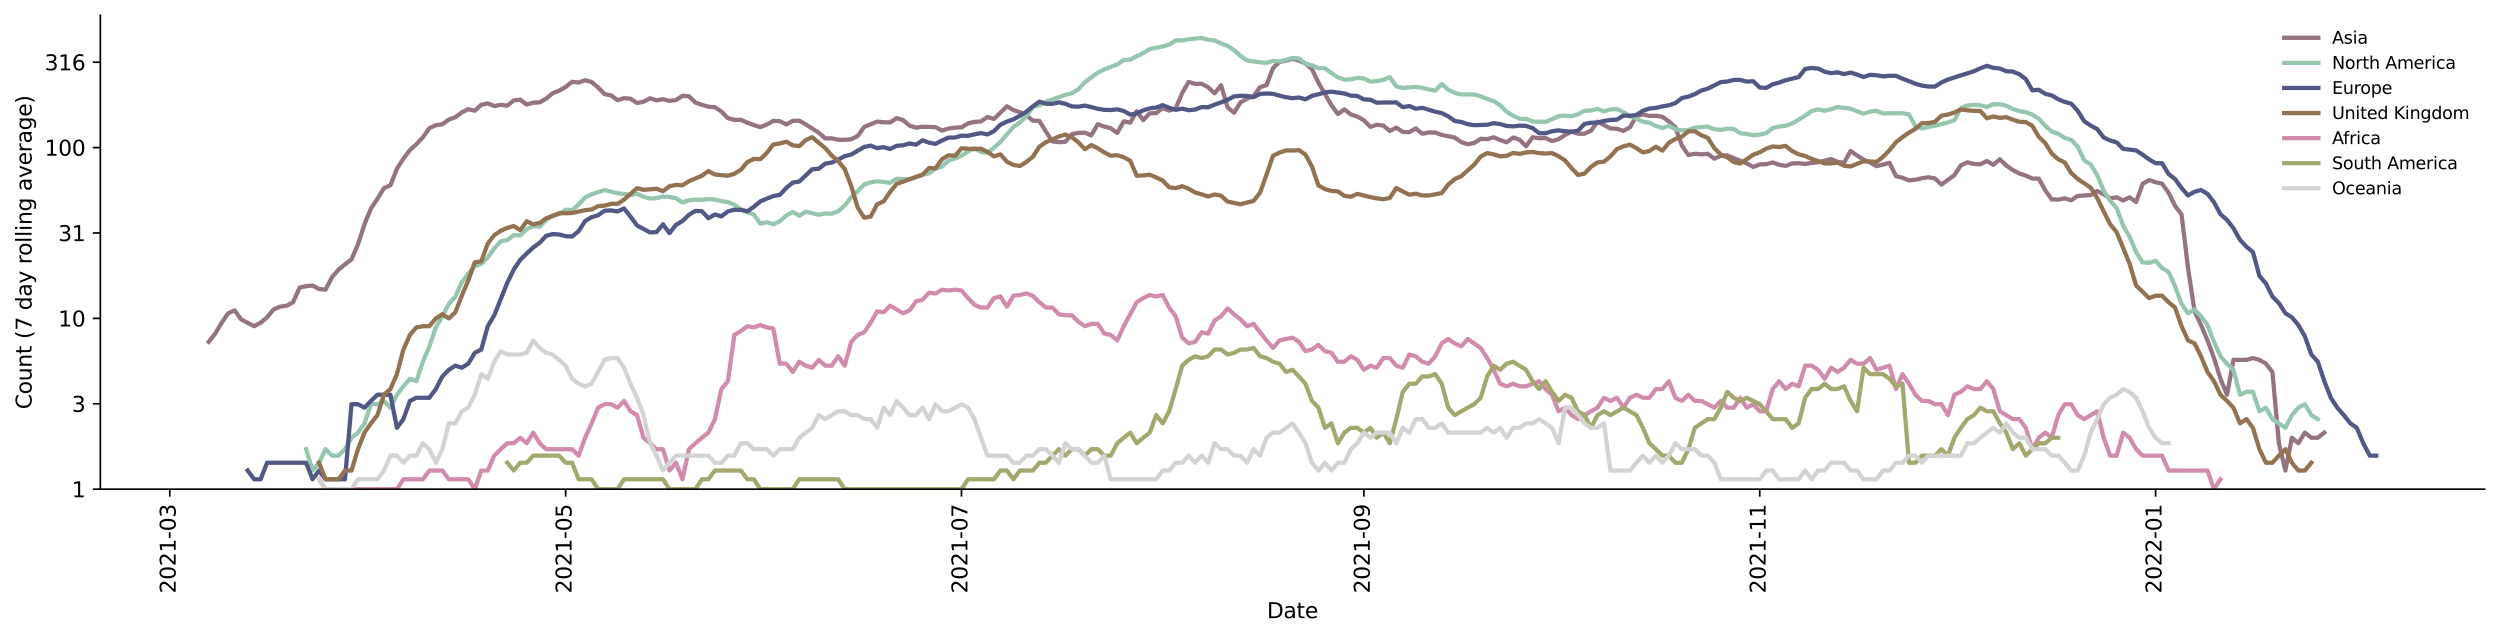 <?xml version="1.0" encoding="utf-8" standalone="no"?>
<!DOCTYPE svg PUBLIC "-//W3C//DTD SVG 1.1//EN"
  "http://www.w3.org/Graphics/SVG/1.1/DTD/svg11.dtd">
<svg height="298.621pt" version="1.1" viewBox="0 0 1170.166 298.621" width="1170.166pt" xmlns="http://www.w3.org/2000/svg" xmlns:xlink="http://www.w3.org/1999/xlink">
 <defs>
  <style type="text/css">*{stroke-linecap:butt;stroke-linejoin:round;}</style>
 </defs>
 <g id="figure_1">
  <g id="patch_1">
   <path d="M 0 298.621 
L 1170.166 298.621 
L 1170.166 0 
L 0 0 
z
" style="fill:#ffffff;"/>
  </g>
  <g id="axes_1">
   <g id="patch_2">
    <path d="M 46.966 228.96 
L 1162.966 228.96 
L 1162.966 7.2 
L 46.966 7.2 
z
" style="fill:#ffffff;"/>
   </g>
   <g id="matplotlib.axis_1">
    <g id="xtick_1">
     <g id="line2d_1">
      <defs>
       <path d="M 0 0 
L 0 3.5 
" id="md97dac0a89" style="stroke:#000000;stroke-width:0.8;"/>
      </defs>
      <g>
       <use style="stroke:#000000;stroke-width:0.8;" x="79.468" xlink:href="#md97dac0a89" y="228.96"/>
      </g>
     </g>
     <g id="text_1">
      <!-- 2021-03 -->
      <g transform="translate(82.227 277.743)rotate(-90)scale(0.1 -0.1)">
       <defs>
        <path d="M 1228 531 
L 3431 531 
L 3431 0 
L 469 0 
L 469 531 
Q 828 903 1448 1529 
Q 2069 2156 2228 2338 
Q 2531 2678 2651 2914 
Q 2772 3150 2772 3378 
Q 2772 3750 2511 3984 
Q 2250 4219 1831 4219 
Q 1534 4219 1204 4116 
Q 875 4013 500 3803 
L 500 4441 
Q 881 4594 1212 4672 
Q 1544 4750 1819 4750 
Q 2544 4750 2975 4387 
Q 3406 4025 3406 3419 
Q 3406 3131 3298 2873 
Q 3191 2616 2906 2266 
Q 2828 2175 2409 1742 
Q 1991 1309 1228 531 
z
" id="DejaVuSans-32" transform="scale(0.016)"/>
        <path d="M 2034 4250 
Q 1547 4250 1301 3770 
Q 1056 3291 1056 2328 
Q 1056 1369 1301 889 
Q 1547 409 2034 409 
Q 2525 409 2770 889 
Q 3016 1369 3016 2328 
Q 3016 3291 2770 3770 
Q 2525 4250 2034 4250 
z
M 2034 4750 
Q 2819 4750 3233 4129 
Q 3647 3509 3647 2328 
Q 3647 1150 3233 529 
Q 2819 -91 2034 -91 
Q 1250 -91 836 529 
Q 422 1150 422 2328 
Q 422 3509 836 4129 
Q 1250 4750 2034 4750 
z
" id="DejaVuSans-30" transform="scale(0.016)"/>
        <path d="M 794 531 
L 1825 531 
L 1825 4091 
L 703 3866 
L 703 4441 
L 1819 4666 
L 2450 4666 
L 2450 531 
L 3481 531 
L 3481 0 
L 794 0 
L 794 531 
z
" id="DejaVuSans-31" transform="scale(0.016)"/>
        <path d="M 313 2009 
L 1997 2009 
L 1997 1497 
L 313 1497 
L 313 2009 
z
" id="DejaVuSans-2d" transform="scale(0.016)"/>
        <path d="M 2597 2516 
Q 3050 2419 3304 2112 
Q 3559 1806 3559 1356 
Q 3559 666 3084 287 
Q 2609 -91 1734 -91 
Q 1441 -91 1130 -33 
Q 819 25 488 141 
L 488 750 
Q 750 597 1062 519 
Q 1375 441 1716 441 
Q 2309 441 2620 675 
Q 2931 909 2931 1356 
Q 2931 1769 2642 2001 
Q 2353 2234 1838 2234 
L 1294 2234 
L 1294 2753 
L 1863 2753 
Q 2328 2753 2575 2939 
Q 2822 3125 2822 3475 
Q 2822 3834 2567 4026 
Q 2313 4219 1838 4219 
Q 1578 4219 1281 4162 
Q 984 4106 628 3988 
L 628 4550 
Q 988 4650 1302 4700 
Q 1616 4750 1894 4750 
Q 2613 4750 3031 4423 
Q 3450 4097 3450 3541 
Q 3450 3153 3228 2886 
Q 3006 2619 2597 2516 
z
" id="DejaVuSans-33" transform="scale(0.016)"/>
       </defs>
       <use xlink:href="#DejaVuSans-32"/>
       <use x="63.623" xlink:href="#DejaVuSans-30"/>
       <use x="127.246" xlink:href="#DejaVuSans-32"/>
       <use x="190.869" xlink:href="#DejaVuSans-31"/>
       <use x="254.492" xlink:href="#DejaVuSans-2d"/>
       <use x="290.576" xlink:href="#DejaVuSans-30"/>
       <use x="354.199" xlink:href="#DejaVuSans-33"/>
      </g>
     </g>
    </g>
    <g id="xtick_2">
     <g id="line2d_2">
      <g>
       <use style="stroke:#000000;stroke-width:0.8;" x="264.759" xlink:href="#md97dac0a89" y="228.96"/>
      </g>
     </g>
     <g id="text_2">
      <!-- 2021-05 -->
      <g transform="translate(267.518 277.743)rotate(-90)scale(0.1 -0.1)">
       <defs>
        <path d="M 691 4666 
L 3169 4666 
L 3169 4134 
L 1269 4134 
L 1269 2991 
Q 1406 3038 1543 3061 
Q 1681 3084 1819 3084 
Q 2600 3084 3056 2656 
Q 3513 2228 3513 1497 
Q 3513 744 3044 326 
Q 2575 -91 1722 -91 
Q 1428 -91 1123 -41 
Q 819 9 494 109 
L 494 744 
Q 775 591 1075 516 
Q 1375 441 1709 441 
Q 2250 441 2565 725 
Q 2881 1009 2881 1497 
Q 2881 1984 2565 2268 
Q 2250 2553 1709 2553 
Q 1456 2553 1204 2497 
Q 953 2441 691 2322 
L 691 4666 
z
" id="DejaVuSans-35" transform="scale(0.016)"/>
       </defs>
       <use xlink:href="#DejaVuSans-32"/>
       <use x="63.623" xlink:href="#DejaVuSans-30"/>
       <use x="127.246" xlink:href="#DejaVuSans-32"/>
       <use x="190.869" xlink:href="#DejaVuSans-31"/>
       <use x="254.492" xlink:href="#DejaVuSans-2d"/>
       <use x="290.576" xlink:href="#DejaVuSans-30"/>
       <use x="354.199" xlink:href="#DejaVuSans-35"/>
      </g>
     </g>
    </g>
    <g id="xtick_3">
     <g id="line2d_3">
      <g>
       <use style="stroke:#000000;stroke-width:0.8;" x="450.05" xlink:href="#md97dac0a89" y="228.96"/>
      </g>
     </g>
     <g id="text_3">
      <!-- 2021-07 -->
      <g transform="translate(452.809 277.743)rotate(-90)scale(0.1 -0.1)">
       <defs>
        <path d="M 525 4666 
L 3525 4666 
L 3525 4397 
L 1831 0 
L 1172 0 
L 2766 4134 
L 525 4134 
L 525 4666 
z
" id="DejaVuSans-37" transform="scale(0.016)"/>
       </defs>
       <use xlink:href="#DejaVuSans-32"/>
       <use x="63.623" xlink:href="#DejaVuSans-30"/>
       <use x="127.246" xlink:href="#DejaVuSans-32"/>
       <use x="190.869" xlink:href="#DejaVuSans-31"/>
       <use x="254.492" xlink:href="#DejaVuSans-2d"/>
       <use x="290.576" xlink:href="#DejaVuSans-30"/>
       <use x="354.199" xlink:href="#DejaVuSans-37"/>
      </g>
     </g>
    </g>
    <g id="xtick_4">
     <g id="line2d_4">
      <g>
       <use style="stroke:#000000;stroke-width:0.8;" x="638.379" xlink:href="#md97dac0a89" y="228.96"/>
      </g>
     </g>
     <g id="text_4">
      <!-- 2021-09 -->
      <g transform="translate(641.138 277.743)rotate(-90)scale(0.1 -0.1)">
       <defs>
        <path d="M 703 97 
L 703 672 
Q 941 559 1184 500 
Q 1428 441 1663 441 
Q 2288 441 2617 861 
Q 2947 1281 2994 2138 
Q 2813 1869 2534 1725 
Q 2256 1581 1919 1581 
Q 1219 1581 811 2004 
Q 403 2428 403 3163 
Q 403 3881 828 4315 
Q 1253 4750 1959 4750 
Q 2769 4750 3195 4129 
Q 3622 3509 3622 2328 
Q 3622 1225 3098 567 
Q 2575 -91 1691 -91 
Q 1453 -91 1209 -44 
Q 966 3 703 97 
z
M 1959 2075 
Q 2384 2075 2632 2365 
Q 2881 2656 2881 3163 
Q 2881 3666 2632 3958 
Q 2384 4250 1959 4250 
Q 1534 4250 1286 3958 
Q 1038 3666 1038 3163 
Q 1038 2656 1286 2365 
Q 1534 2075 1959 2075 
z
" id="DejaVuSans-39" transform="scale(0.016)"/>
       </defs>
       <use xlink:href="#DejaVuSans-32"/>
       <use x="63.623" xlink:href="#DejaVuSans-30"/>
       <use x="127.246" xlink:href="#DejaVuSans-32"/>
       <use x="190.869" xlink:href="#DejaVuSans-31"/>
       <use x="254.492" xlink:href="#DejaVuSans-2d"/>
       <use x="290.576" xlink:href="#DejaVuSans-30"/>
       <use x="354.199" xlink:href="#DejaVuSans-39"/>
      </g>
     </g>
    </g>
    <g id="xtick_5">
     <g id="line2d_5">
      <g>
       <use style="stroke:#000000;stroke-width:0.8;" x="823.67" xlink:href="#md97dac0a89" y="228.96"/>
      </g>
     </g>
     <g id="text_5">
      <!-- 2021-11 -->
      <g transform="translate(826.429 277.743)rotate(-90)scale(0.1 -0.1)">
       <use xlink:href="#DejaVuSans-32"/>
       <use x="63.623" xlink:href="#DejaVuSans-30"/>
       <use x="127.246" xlink:href="#DejaVuSans-32"/>
       <use x="190.869" xlink:href="#DejaVuSans-31"/>
       <use x="254.492" xlink:href="#DejaVuSans-2d"/>
       <use x="290.576" xlink:href="#DejaVuSans-31"/>
       <use x="354.199" xlink:href="#DejaVuSans-31"/>
      </g>
     </g>
    </g>
    <g id="xtick_6">
     <g id="line2d_6">
      <g>
       <use style="stroke:#000000;stroke-width:0.8;" x="1008.961" xlink:href="#md97dac0a89" y="228.96"/>
      </g>
     </g>
     <g id="text_6">
      <!-- 2022-01 -->
      <g transform="translate(1011.721 277.743)rotate(-90)scale(0.1 -0.1)">
       <use xlink:href="#DejaVuSans-32"/>
       <use x="63.623" xlink:href="#DejaVuSans-30"/>
       <use x="127.246" xlink:href="#DejaVuSans-32"/>
       <use x="190.869" xlink:href="#DejaVuSans-32"/>
       <use x="254.492" xlink:href="#DejaVuSans-2d"/>
       <use x="290.576" xlink:href="#DejaVuSans-30"/>
       <use x="354.199" xlink:href="#DejaVuSans-31"/>
      </g>
     </g>
    </g>
    <g id="text_7">
     <!-- Date -->
     <g transform="translate(593.015 289.341)scale(0.1 -0.1)">
      <defs>
       <path d="M 1259 4147 
L 1259 519 
L 2022 519 
Q 2988 519 3436 956 
Q 3884 1394 3884 2338 
Q 3884 3275 3436 3711 
Q 2988 4147 2022 4147 
L 1259 4147 
z
M 628 4666 
L 1925 4666 
Q 3281 4666 3915 4102 
Q 4550 3538 4550 2338 
Q 4550 1131 3912 565 
Q 3275 0 1925 0 
L 628 0 
L 628 4666 
z
" id="DejaVuSans-44" transform="scale(0.016)"/>
       <path d="M 2194 1759 
Q 1497 1759 1228 1600 
Q 959 1441 959 1056 
Q 959 750 1161 570 
Q 1363 391 1709 391 
Q 2188 391 2477 730 
Q 2766 1069 2766 1631 
L 2766 1759 
L 2194 1759 
z
M 3341 1997 
L 3341 0 
L 2766 0 
L 2766 531 
Q 2569 213 2275 61 
Q 1981 -91 1556 -91 
Q 1019 -91 701 211 
Q 384 513 384 1019 
Q 384 1609 779 1909 
Q 1175 2209 1959 2209 
L 2766 2209 
L 2766 2266 
Q 2766 2663 2505 2880 
Q 2244 3097 1772 3097 
Q 1472 3097 1187 3025 
Q 903 2953 641 2809 
L 641 3341 
Q 956 3463 1253 3523 
Q 1550 3584 1831 3584 
Q 2591 3584 2966 3190 
Q 3341 2797 3341 1997 
z
" id="DejaVuSans-61" transform="scale(0.016)"/>
       <path d="M 1172 4494 
L 1172 3500 
L 2356 3500 
L 2356 3053 
L 1172 3053 
L 1172 1153 
Q 1172 725 1289 603 
Q 1406 481 1766 481 
L 2356 481 
L 2356 0 
L 1766 0 
Q 1100 0 847 248 
Q 594 497 594 1153 
L 594 3053 
L 172 3053 
L 172 3500 
L 594 3500 
L 594 4494 
L 1172 4494 
z
" id="DejaVuSans-74" transform="scale(0.016)"/>
       <path d="M 3597 1894 
L 3597 1613 
L 953 1613 
Q 991 1019 1311 708 
Q 1631 397 2203 397 
Q 2534 397 2845 478 
Q 3156 559 3463 722 
L 3463 178 
Q 3153 47 2828 -22 
Q 2503 -91 2169 -91 
Q 1331 -91 842 396 
Q 353 884 353 1716 
Q 353 2575 817 3079 
Q 1281 3584 2069 3584 
Q 2775 3584 3186 3129 
Q 3597 2675 3597 1894 
z
M 3022 2063 
Q 3016 2534 2758 2815 
Q 2500 3097 2075 3097 
Q 1594 3097 1305 2825 
Q 1016 2553 972 2059 
L 3022 2063 
z
" id="DejaVuSans-65" transform="scale(0.016)"/>
      </defs>
      <use xlink:href="#DejaVuSans-44"/>
      <use x="77.002" xlink:href="#DejaVuSans-61"/>
      <use x="138.281" xlink:href="#DejaVuSans-74"/>
      <use x="177.49" xlink:href="#DejaVuSans-65"/>
     </g>
    </g>
   </g>
   <g id="matplotlib.axis_2">
    <g id="ytick_1">
     <g id="line2d_7">
      <defs>
       <path d="M 0 0 
L -3.5 0 
" id="m63ccc0eb26" style="stroke:#000000;stroke-width:0.8;"/>
      </defs>
      <g>
       <use style="stroke:#000000;stroke-width:0.8;" x="46.966" xlink:href="#m63ccc0eb26" y="228.96"/>
      </g>
     </g>
     <g id="text_8">
      <!-- 1 -->
      <g transform="translate(33.603 232.759)scale(0.1 -0.1)">
       <use xlink:href="#DejaVuSans-31"/>
      </g>
     </g>
    </g>
    <g id="ytick_2">
     <g id="line2d_8">
      <g>
       <use style="stroke:#000000;stroke-width:0.8;" x="46.966" xlink:href="#m63ccc0eb26" y="188.991"/>
      </g>
     </g>
     <g id="text_9">
      <!-- 3 -->
      <g transform="translate(33.603 192.79)scale(0.1 -0.1)">
       <use xlink:href="#DejaVuSans-33"/>
      </g>
     </g>
    </g>
    <g id="ytick_3">
     <g id="line2d_9">
      <g>
       <use style="stroke:#000000;stroke-width:0.8;" x="46.966" xlink:href="#m63ccc0eb26" y="149.022"/>
      </g>
     </g>
     <g id="text_10">
      <!-- 10 -->
      <g transform="translate(27.241 152.821)scale(0.1 -0.1)">
       <use xlink:href="#DejaVuSans-31"/>
       <use x="63.623" xlink:href="#DejaVuSans-30"/>
      </g>
     </g>
    </g>
    <g id="ytick_4">
     <g id="line2d_10">
      <g>
       <use style="stroke:#000000;stroke-width:0.8;" x="46.966" xlink:href="#m63ccc0eb26" y="109.053"/>
      </g>
     </g>
     <g id="text_11">
      <!-- 31 -->
      <g transform="translate(27.241 112.852)scale(0.1 -0.1)">
       <use xlink:href="#DejaVuSans-33"/>
       <use x="63.623" xlink:href="#DejaVuSans-31"/>
      </g>
     </g>
    </g>
    <g id="ytick_5">
     <g id="line2d_11">
      <g>
       <use style="stroke:#000000;stroke-width:0.8;" x="46.966" xlink:href="#m63ccc0eb26" y="69.084"/>
      </g>
     </g>
     <g id="text_12">
      <!-- 100 -->
      <g transform="translate(20.878 72.883)scale(0.1 -0.1)">
       <use xlink:href="#DejaVuSans-31"/>
       <use x="63.623" xlink:href="#DejaVuSans-30"/>
       <use x="127.246" xlink:href="#DejaVuSans-30"/>
      </g>
     </g>
    </g>
    <g id="ytick_6">
     <g id="line2d_12">
      <g>
       <use style="stroke:#000000;stroke-width:0.8;" x="46.966" xlink:href="#m63ccc0eb26" y="29.114"/>
      </g>
     </g>
     <g id="text_13">
      <!-- 316 -->
      <g transform="translate(20.878 32.914)scale(0.1 -0.1)">
       <defs>
        <path d="M 2113 2584 
Q 1688 2584 1439 2293 
Q 1191 2003 1191 1497 
Q 1191 994 1439 701 
Q 1688 409 2113 409 
Q 2538 409 2786 701 
Q 3034 994 3034 1497 
Q 3034 2003 2786 2293 
Q 2538 2584 2113 2584 
z
M 3366 4563 
L 3366 3988 
Q 3128 4100 2886 4159 
Q 2644 4219 2406 4219 
Q 1781 4219 1451 3797 
Q 1122 3375 1075 2522 
Q 1259 2794 1537 2939 
Q 1816 3084 2150 3084 
Q 2853 3084 3261 2657 
Q 3669 2231 3669 1497 
Q 3669 778 3244 343 
Q 2819 -91 2113 -91 
Q 1303 -91 875 529 
Q 447 1150 447 2328 
Q 447 3434 972 4092 
Q 1497 4750 2381 4750 
Q 2619 4750 2861 4703 
Q 3103 4656 3366 4563 
z
" id="DejaVuSans-36" transform="scale(0.016)"/>
       </defs>
       <use xlink:href="#DejaVuSans-33"/>
       <use x="63.623" xlink:href="#DejaVuSans-31"/>
       <use x="127.246" xlink:href="#DejaVuSans-36"/>
      </g>
     </g>
    </g>
    <g id="text_14">
     <!-- Count (7 day rolling average) -->
     <g transform="translate(14.798 191.548)rotate(-90)scale(0.1 -0.1)">
      <defs>
       <path d="M 4122 4306 
L 4122 3641 
Q 3803 3938 3442 4084 
Q 3081 4231 2675 4231 
Q 1875 4231 1450 3742 
Q 1025 3253 1025 2328 
Q 1025 1406 1450 917 
Q 1875 428 2675 428 
Q 3081 428 3442 575 
Q 3803 722 4122 1019 
L 4122 359 
Q 3791 134 3420 21 
Q 3050 -91 2638 -91 
Q 1578 -91 968 557 
Q 359 1206 359 2328 
Q 359 3453 968 4101 
Q 1578 4750 2638 4750 
Q 3056 4750 3426 4639 
Q 3797 4528 4122 4306 
z
" id="DejaVuSans-43" transform="scale(0.016)"/>
       <path d="M 1959 3097 
Q 1497 3097 1228 2736 
Q 959 2375 959 1747 
Q 959 1119 1226 758 
Q 1494 397 1959 397 
Q 2419 397 2687 759 
Q 2956 1122 2956 1747 
Q 2956 2369 2687 2733 
Q 2419 3097 1959 3097 
z
M 1959 3584 
Q 2709 3584 3137 3096 
Q 3566 2609 3566 1747 
Q 3566 888 3137 398 
Q 2709 -91 1959 -91 
Q 1206 -91 779 398 
Q 353 888 353 1747 
Q 353 2609 779 3096 
Q 1206 3584 1959 3584 
z
" id="DejaVuSans-6f" transform="scale(0.016)"/>
       <path d="M 544 1381 
L 544 3500 
L 1119 3500 
L 1119 1403 
Q 1119 906 1312 657 
Q 1506 409 1894 409 
Q 2359 409 2629 706 
Q 2900 1003 2900 1516 
L 2900 3500 
L 3475 3500 
L 3475 0 
L 2900 0 
L 2900 538 
Q 2691 219 2414 64 
Q 2138 -91 1772 -91 
Q 1169 -91 856 284 
Q 544 659 544 1381 
z
M 1991 3584 
L 1991 3584 
z
" id="DejaVuSans-75" transform="scale(0.016)"/>
       <path d="M 3513 2113 
L 3513 0 
L 2938 0 
L 2938 2094 
Q 2938 2591 2744 2837 
Q 2550 3084 2163 3084 
Q 1697 3084 1428 2787 
Q 1159 2491 1159 1978 
L 1159 0 
L 581 0 
L 581 3500 
L 1159 3500 
L 1159 2956 
Q 1366 3272 1645 3428 
Q 1925 3584 2291 3584 
Q 2894 3584 3203 3211 
Q 3513 2838 3513 2113 
z
" id="DejaVuSans-6e" transform="scale(0.016)"/>
       <path id="DejaVuSans-20" transform="scale(0.016)"/>
       <path d="M 1984 4856 
Q 1566 4138 1362 3434 
Q 1159 2731 1159 2009 
Q 1159 1288 1364 580 
Q 1569 -128 1984 -844 
L 1484 -844 
Q 1016 -109 783 600 
Q 550 1309 550 2009 
Q 550 2706 781 3412 
Q 1013 4119 1484 4856 
L 1984 4856 
z
" id="DejaVuSans-28" transform="scale(0.016)"/>
       <path d="M 2906 2969 
L 2906 4863 
L 3481 4863 
L 3481 0 
L 2906 0 
L 2906 525 
Q 2725 213 2448 61 
Q 2172 -91 1784 -91 
Q 1150 -91 751 415 
Q 353 922 353 1747 
Q 353 2572 751 3078 
Q 1150 3584 1784 3584 
Q 2172 3584 2448 3432 
Q 2725 3281 2906 2969 
z
M 947 1747 
Q 947 1113 1208 752 
Q 1469 391 1925 391 
Q 2381 391 2643 752 
Q 2906 1113 2906 1747 
Q 2906 2381 2643 2742 
Q 2381 3103 1925 3103 
Q 1469 3103 1208 2742 
Q 947 2381 947 1747 
z
" id="DejaVuSans-64" transform="scale(0.016)"/>
       <path d="M 2059 -325 
Q 1816 -950 1584 -1140 
Q 1353 -1331 966 -1331 
L 506 -1331 
L 506 -850 
L 844 -850 
Q 1081 -850 1212 -737 
Q 1344 -625 1503 -206 
L 1606 56 
L 191 3500 
L 800 3500 
L 1894 763 
L 2988 3500 
L 3597 3500 
L 2059 -325 
z
" id="DejaVuSans-79" transform="scale(0.016)"/>
       <path d="M 2631 2963 
Q 2534 3019 2420 3045 
Q 2306 3072 2169 3072 
Q 1681 3072 1420 2755 
Q 1159 2438 1159 1844 
L 1159 0 
L 581 0 
L 581 3500 
L 1159 3500 
L 1159 2956 
Q 1341 3275 1631 3429 
Q 1922 3584 2338 3584 
Q 2397 3584 2469 3576 
Q 2541 3569 2628 3553 
L 2631 2963 
z
" id="DejaVuSans-72" transform="scale(0.016)"/>
       <path d="M 603 4863 
L 1178 4863 
L 1178 0 
L 603 0 
L 603 4863 
z
" id="DejaVuSans-6c" transform="scale(0.016)"/>
       <path d="M 603 3500 
L 1178 3500 
L 1178 0 
L 603 0 
L 603 3500 
z
M 603 4863 
L 1178 4863 
L 1178 4134 
L 603 4134 
L 603 4863 
z
" id="DejaVuSans-69" transform="scale(0.016)"/>
       <path d="M 2906 1791 
Q 2906 2416 2648 2759 
Q 2391 3103 1925 3103 
Q 1463 3103 1205 2759 
Q 947 2416 947 1791 
Q 947 1169 1205 825 
Q 1463 481 1925 481 
Q 2391 481 2648 825 
Q 2906 1169 2906 1791 
z
M 3481 434 
Q 3481 -459 3084 -895 
Q 2688 -1331 1869 -1331 
Q 1566 -1331 1297 -1286 
Q 1028 -1241 775 -1147 
L 775 -588 
Q 1028 -725 1275 -790 
Q 1522 -856 1778 -856 
Q 2344 -856 2625 -561 
Q 2906 -266 2906 331 
L 2906 616 
Q 2728 306 2450 153 
Q 2172 0 1784 0 
Q 1141 0 747 490 
Q 353 981 353 1791 
Q 353 2603 747 3093 
Q 1141 3584 1784 3584 
Q 2172 3584 2450 3431 
Q 2728 3278 2906 2969 
L 2906 3500 
L 3481 3500 
L 3481 434 
z
" id="DejaVuSans-67" transform="scale(0.016)"/>
       <path d="M 191 3500 
L 800 3500 
L 1894 563 
L 2988 3500 
L 3597 3500 
L 2284 0 
L 1503 0 
L 191 3500 
z
" id="DejaVuSans-76" transform="scale(0.016)"/>
       <path d="M 513 4856 
L 1013 4856 
Q 1481 4119 1714 3412 
Q 1947 2706 1947 2009 
Q 1947 1309 1714 600 
Q 1481 -109 1013 -844 
L 513 -844 
Q 928 -128 1133 580 
Q 1338 1288 1338 2009 
Q 1338 2731 1133 3434 
Q 928 4138 513 4856 
z
" id="DejaVuSans-29" transform="scale(0.016)"/>
      </defs>
      <use xlink:href="#DejaVuSans-43"/>
      <use x="69.824" xlink:href="#DejaVuSans-6f"/>
      <use x="131.006" xlink:href="#DejaVuSans-75"/>
      <use x="194.385" xlink:href="#DejaVuSans-6e"/>
      <use x="257.764" xlink:href="#DejaVuSans-74"/>
      <use x="296.973" xlink:href="#DejaVuSans-20"/>
      <use x="328.76" xlink:href="#DejaVuSans-28"/>
      <use x="367.773" xlink:href="#DejaVuSans-37"/>
      <use x="431.396" xlink:href="#DejaVuSans-20"/>
      <use x="463.184" xlink:href="#DejaVuSans-64"/>
      <use x="526.66" xlink:href="#DejaVuSans-61"/>
      <use x="587.939" xlink:href="#DejaVuSans-79"/>
      <use x="647.119" xlink:href="#DejaVuSans-20"/>
      <use x="678.906" xlink:href="#DejaVuSans-72"/>
      <use x="717.77" xlink:href="#DejaVuSans-6f"/>
      <use x="778.951" xlink:href="#DejaVuSans-6c"/>
      <use x="806.734" xlink:href="#DejaVuSans-6c"/>
      <use x="834.518" xlink:href="#DejaVuSans-69"/>
      <use x="862.301" xlink:href="#DejaVuSans-6e"/>
      <use x="925.68" xlink:href="#DejaVuSans-67"/>
      <use x="989.156" xlink:href="#DejaVuSans-20"/>
      <use x="1020.943" xlink:href="#DejaVuSans-61"/>
      <use x="1082.223" xlink:href="#DejaVuSans-76"/>
      <use x="1141.402" xlink:href="#DejaVuSans-65"/>
      <use x="1202.926" xlink:href="#DejaVuSans-72"/>
      <use x="1244.039" xlink:href="#DejaVuSans-61"/>
      <use x="1305.318" xlink:href="#DejaVuSans-67"/>
      <use x="1368.795" xlink:href="#DejaVuSans-65"/>
      <use x="1430.318" xlink:href="#DejaVuSans-29"/>
     </g>
    </g>
   </g>
   <g id="line2d_13">
    <path clip-path="url(#p3182067f1d)" d="M 97.693 160.016 
L 100.73 156.154 
L 103.768 151.065 
L 106.806 146.627 
L 109.843 145.265 
L 112.881 149.521 
L 118.956 152.68 
L 121.993 151.065 
L 125.031 148.529 
L 128.069 144.823 
L 131.106 143.529 
L 134.144 143.108 
L 137.181 141.474 
L 140.219 134.616 
L 143.256 133.967 
L 146.294 133.647 
L 149.331 135.278 
L 152.369 135.613 
L 155.407 129.736 
L 158.444 126.221 
L 161.482 123.74 
L 164.519 121.424 
L 167.557 114.356 
L 170.594 104.968 
L 173.632 97.585 
L 176.669 93.048 
L 179.707 88.08 
L 182.745 86.735 
L 185.782 79.005 
L 188.82 74.262 
L 191.857 70.243 
L 194.895 67.484 
L 197.932 64.318 
L 200.97 60.013 
L 204.008 58.592 
L 207.045 58.191 
L 210.083 55.945 
L 213.12 54.875 
L 216.158 52.612 
L 219.195 51.102 
L 222.233 51.819 
L 225.27 49.038 
L 228.308 48.403 
L 231.346 49.627 
L 234.383 49.065 
L 237.421 49.458 
L 240.458 47.01 
L 243.496 46.618 
L 246.533 48.954 
L 249.571 48.05 
L 252.609 47.914 
L 255.646 46.154 
L 258.684 43.634 
L 261.721 42.394 
L 264.759 40.733 
L 267.796 38.279 
L 270.834 38.628 
L 273.871 37.552 
L 276.909 38.382 
L 279.947 40.975 
L 282.984 44.066 
L 286.022 44.65 
L 289.059 46.879 
L 292.097 45.95 
L 295.134 46.205 
L 298.172 48.212 
L 301.21 47.646 
L 304.247 46.001 
L 307.285 46.984 
L 310.322 46.411 
L 313.36 47.221 
L 316.397 46.853 
L 319.435 44.847 
L 322.472 45.069 
L 325.51 47.995 
L 328.548 49.065 
L 331.585 49.969 
L 334.623 50.169 
L 337.66 52.213 
L 340.698 55.306 
L 343.735 56.116 
L 346.773 56.082 
L 349.81 57.402 
L 352.848 58.555 
L 355.886 59.483 
L 358.923 58.299 
L 361.961 56.562 
L 364.998 56.701 
L 368.036 58.263 
L 371.073 56.562 
L 374.111 56.493 
L 377.149 58.227 
L 383.224 62.099 
L 386.261 64.753 
L 389.299 64.753 
L 392.336 65.416 
L 395.374 65.461 
L 398.411 65.193 
L 401.449 63.675 
L 404.487 59.408 
L 410.562 56.91 
L 413.599 57.226 
L 416.637 57.296 
L 419.674 55.306 
L 422.712 56.218 
L 425.75 58.812 
L 428.787 59.747 
L 431.825 59.333 
L 437.9 59.52 
L 440.937 61.139 
L 443.975 60.166 
L 447.012 59.747 
L 450.05 59.596 
L 453.088 57.758 
L 456.125 57.05 
L 459.163 56.84 
L 462.2 54.776 
L 465.238 55.675 
L 471.313 49.741 
L 474.35 51.518 
L 477.388 52.519 
L 480.426 53.997 
L 483.463 56.493 
L 486.501 56.597 
L 489.538 61.576 
L 492.576 66.183 
L 495.613 66.55 
L 498.651 66.366 
L 501.689 62.795 
L 504.726 62.221 
L 507.764 62.099 
L 510.801 63.379 
L 513.839 58.154 
L 516.876 59.22 
L 519.914 60.052 
L 522.951 62.221 
L 525.989 56.805 
L 529.027 57.402 
L 532.064 52.061 
L 535.102 56.218 
L 538.139 53.047 
L 541.177 52.953 
L 544.214 50.545 
L 547.252 51.758 
L 550.29 50.808 
L 553.327 43.539 
L 556.365 38.341 
L 559.402 39.274 
L 562.44 39.19 
L 565.477 40.843 
L 568.515 43.658 
L 571.552 39.91 
L 574.59 50.285 
L 577.628 52.736 
L 580.665 47.888 
L 583.703 46.205 
L 586.74 44.945 
L 589.778 40.799 
L 592.815 39.824 
L 595.853 31.882 
L 598.891 28.967 
L 601.928 28.394 
L 604.966 27.529 
L 608.003 28.333 
L 611.041 29.709 
L 614.078 32.343 
L 617.116 38.711 
L 623.191 49.205 
L 626.229 53.361 
L 629.266 51.221 
L 632.304 53.582 
L 635.341 54.58 
L 638.379 56.287 
L 641.416 59.37 
L 644.454 58.409 
L 647.491 58.775 
L 650.529 61.297 
L 653.567 59.747 
L 656.604 61.736 
L 659.642 61.897 
L 662.679 60.09 
L 665.717 62.589 
L 668.754 61.977 
L 671.792 62.058 
L 674.83 63.17 
L 680.905 64.361 
L 683.942 66.504 
L 686.98 67.532 
L 690.017 66.921 
L 693.055 64.972 
L 696.092 65.105 
L 699.13 64.275 
L 702.168 65.55 
L 705.205 66.596 
L 708.243 64.361 
L 711.28 65.416 
L 714.318 68.445 
L 717.355 64.231 
L 720.393 64.709 
L 723.431 64.622 
L 726.468 66.046 
L 729.506 65.149 
L 732.543 63.17 
L 735.581 61.616 
L 738.618 62.589 
L 741.656 62.589 
L 744.693 61.178 
L 747.731 56.945 
L 753.806 60.128 
L 756.844 60.282 
L 759.881 61.257 
L 762.919 59.596 
L 765.956 54.352 
L 768.994 53.519 
L 772.031 54.287 
L 775.069 54.19 
L 778.107 54.678 
L 781.144 56.84 
L 784.182 59.52 
L 787.219 68.057 
L 790.257 72.576 
L 793.294 71.978 
L 796.332 72.249 
L 799.37 71.978 
L 802.407 74.262 
L 805.445 72.962 
L 808.482 72.741 
L 811.52 74.032 
L 817.595 76.46 
L 820.632 78.157 
L 823.67 76.955 
L 826.708 76.83 
L 829.745 76.034 
L 832.783 77.142 
L 835.82 77.646 
L 838.858 76.522 
L 841.895 76.399 
L 844.933 76.768 
L 847.971 76.216 
L 851.008 75.973 
L 857.083 74.435 
L 860.121 75.792 
L 863.158 76.155 
L 866.196 70.656 
L 869.233 72.796 
L 872.271 74.726 
L 875.309 76.034 
L 878.346 77.773 
L 884.421 76.216 
L 887.459 82.472 
L 890.496 83.21 
L 893.534 84.423 
L 896.572 84.115 
L 899.609 83.434 
L 902.647 82.987 
L 905.684 83.509 
L 908.722 86.407 
L 914.797 81.966 
L 917.834 77.33 
L 920.872 75.973 
L 923.91 76.768 
L 926.947 76.892 
L 929.985 75.374 
L 933.022 77.142 
L 936.06 74.551 
L 939.097 77.519 
L 942.135 79.604 
L 945.172 81.184 
L 948.21 82.182 
L 951.248 83.584 
L 954.285 83.584 
L 957.323 89.125 
L 960.36 93.346 
L 963.398 93.446 
L 966.435 92.851 
L 969.473 93.748 
L 972.511 91.691 
L 978.586 91.312 
L 981.623 89.391 
L 984.661 90.938 
L 987.698 92.851 
L 990.736 92.363 
L 993.773 93.849 
L 996.811 92.363 
L 999.849 94.565 
L 1002.886 86.082 
L 1005.924 84.269 
L 1008.961 85.282 
L 1011.999 86.001 
L 1015.036 90.201 
L 1018.074 96.367 
L 1021.112 100.402 
L 1024.149 125.458 
L 1027.187 145.713 
L 1030.224 152.133 
L 1033.262 159.341 
L 1036.299 167.593 
L 1039.337 177.299 
L 1042.374 184.767 
L 1045.412 168.45 
L 1051.487 168.45 
L 1054.525 167.593 
L 1057.562 168.45 
L 1060.6 170.231 
L 1063.637 174.092 
L 1066.675 207.469 
L 1069.712 220.235 
L 1072.75 204.896 
L 1075.788 207.469 
L 1078.825 202.501 
L 1081.863 204.896 
L 1084.9 204.896 
L 1087.938 202.501 
L 1087.938 202.501 
" style="fill:none;stroke:#947383;stroke-linecap:square;stroke-width:2;"/>
   </g>
   <g id="line2d_14">
    <path clip-path="url(#p3182067f1d)" d="M 143.256 210.248 
L 146.294 220.235 
L 149.331 216.577 
L 152.369 210.248 
L 155.407 213.269 
L 158.444 213.269 
L 161.482 210.248 
L 164.519 204.896 
L 167.557 202.501 
L 170.594 198.156 
L 173.632 189.205 
L 176.669 189.205 
L 179.707 187.662 
L 182.745 190.82 
L 185.782 184.767 
L 188.82 180.832 
L 191.857 177.299 
L 194.895 178.437 
L 197.932 169.329 
L 200.97 162.12 
L 204.008 153.235 
L 207.045 148.044 
L 210.083 142.281 
L 213.12 138.787 
L 216.158 132.09 
L 219.195 128.069 
L 222.233 124.711 
L 225.27 123.501 
L 228.308 120.54 
L 231.346 116.233 
L 234.383 112.924 
L 237.421 112.402 
L 240.458 110.065 
L 243.496 110.227 
L 246.533 107.273 
L 249.571 105.815 
L 252.609 106.101 
L 255.646 102.937 
L 258.684 100.77 
L 261.721 100.28 
L 264.759 98.154 
L 267.796 98.383 
L 270.834 95.72 
L 273.871 92.46 
L 276.909 90.938 
L 282.984 88.948 
L 289.059 90.476 
L 292.097 90.752 
L 295.134 91.312 
L 298.172 90.66 
L 301.21 92.073 
L 304.247 92.95 
L 307.285 92.753 
L 310.322 91.977 
L 313.36 92.169 
L 316.397 92.753 
L 319.435 94.772 
L 322.472 93.748 
L 325.51 93.446 
L 328.548 93.546 
L 331.585 93.147 
L 334.623 93.446 
L 337.66 94.154 
L 340.698 94.565 
L 343.735 95.827 
L 346.773 97.925 
L 349.81 99.319 
L 352.848 100.402 
L 355.886 104.69 
L 358.923 104.005 
L 361.961 104.968 
L 364.998 103.601 
L 368.036 100.894 
L 371.073 99.2 
L 374.111 101.018 
L 377.149 99.082 
L 383.224 100.524 
L 386.261 99.916 
L 389.299 100.037 
L 392.336 98.848 
L 395.374 96.258 
L 398.411 92.363 
L 401.449 89.48 
L 404.487 86.325 
L 407.524 85.361 
L 410.562 84.889 
L 413.599 85.124 
L 416.637 85.599 
L 419.674 83.66 
L 422.712 83.811 
L 425.75 83.811 
L 428.787 82.987 
L 431.825 81.679 
L 434.862 81.184 
L 437.9 78.873 
L 440.937 77.965 
L 443.975 75.137 
L 447.012 74.204 
L 450.05 72.852 
L 453.088 70.864 
L 456.125 69.283 
L 459.163 71.179 
L 462.2 71.55 
L 465.238 69.133 
L 468.275 66.412 
L 474.35 59.408 
L 477.388 57.296 
L 480.426 54.352 
L 483.463 49.997 
L 486.501 49.261 
L 489.538 47.646 
L 498.651 44.405 
L 501.689 43.634 
L 504.726 41.824 
L 507.764 38.484 
L 513.839 34.018 
L 516.876 32.464 
L 522.951 30.175 
L 525.989 28.058 
L 529.027 27.921 
L 532.064 26.308 
L 535.102 24.835 
L 538.139 22.946 
L 544.214 21.771 
L 547.252 20.882 
L 550.29 18.933 
L 553.327 18.91 
L 556.365 18.388 
L 562.44 17.76 
L 565.477 18.595 
L 568.515 18.898 
L 571.552 20.329 
L 574.59 21.481 
L 577.628 23.462 
L 580.665 26.221 
L 583.703 28.272 
L 589.778 29.187 
L 592.815 29.423 
L 595.853 28.486 
L 598.891 28.765 
L 601.928 27.997 
L 604.966 27.098 
L 608.003 27.395 
L 611.041 29.789 
L 614.078 30.549 
L 617.116 31.916 
L 620.153 31.95 
L 623.191 34.163 
L 626.229 36.199 
L 629.266 37.273 
L 632.304 37.174 
L 635.341 36.45 
L 638.379 36.722 
L 641.416 38.177 
L 644.454 37.954 
L 647.491 37.352 
L 650.529 36.122 
L 653.567 40.449 
L 656.604 41.196 
L 662.679 40.645 
L 665.717 41.108 
L 668.754 41.846 
L 671.792 42.417 
L 674.83 39.358 
L 677.867 41.982 
L 680.905 43.515 
L 683.942 44.187 
L 690.017 44.211 
L 693.055 45.069 
L 696.092 46.334 
L 699.13 47.3 
L 702.168 49.317 
L 705.205 52.305 
L 708.243 54.158 
L 711.28 55.574 
L 714.318 55.641 
L 717.355 56.875 
L 723.431 57.05 
L 726.468 55.776 
L 729.506 54.352 
L 732.543 54.158 
L 735.581 54.385 
L 738.618 53.55 
L 741.656 51.849 
L 744.693 51.728 
L 747.731 50.955 
L 750.769 52.152 
L 753.806 51.25 
L 756.844 51.043 
L 759.881 52.519 
L 762.919 54.287 
L 768.994 56.98 
L 772.031 57.438 
L 775.069 58.96 
L 778.107 59.937 
L 781.144 58.886 
L 784.182 60.513 
L 787.219 61.021 
L 790.257 60.825 
L 793.294 59.823 
L 796.332 59.483 
L 799.37 59.258 
L 802.407 60.475 
L 805.445 60.825 
L 808.482 60.205 
L 811.52 60.359 
L 814.557 62.384 
L 817.595 62.671 
L 820.632 63.337 
L 823.67 63.003 
L 826.708 62.302 
L 829.745 59.975 
L 832.783 59.183 
L 835.82 58.849 
L 838.858 57.83 
L 844.933 54.158 
L 847.971 51.97 
L 851.008 51.221 
L 854.046 51.849 
L 857.083 51.132 
L 860.121 50.112 
L 866.196 50.867 
L 872.271 53.235 
L 875.309 52.244 
L 878.346 51.849 
L 881.384 53.109 
L 884.421 52.984 
L 887.459 53.047 
L 890.496 52.984 
L 893.534 53.519 
L 896.572 59.183 
L 899.609 60.166 
L 902.647 59.408 
L 905.684 58.886 
L 908.722 58.046 
L 911.759 57.332 
L 914.797 56.253 
L 917.834 50.516 
L 920.872 49.401 
L 923.91 49.038 
L 926.947 49.317 
L 929.985 50.055 
L 933.022 48.788 
L 936.06 48.788 
L 939.097 49.514 
L 942.135 51.014 
L 945.172 52 
L 948.21 52.519 
L 951.248 53.646 
L 954.285 55.54 
L 957.323 58.923 
L 960.36 61.576 
L 963.398 62.589 
L 966.435 64.535 
L 969.473 65.505 
L 972.511 68.64 
L 975.548 75.078 
L 978.586 76.955 
L 981.623 81.894 
L 984.661 89.213 
L 987.698 93.95 
L 990.736 97.361 
L 993.773 105.672 
L 996.811 110.882 
L 999.849 118.014 
L 1002.886 122.795 
L 1005.924 123.029 
L 1008.961 122.103 
L 1011.999 125.458 
L 1015.036 127.265 
L 1018.074 133.967 
L 1021.112 142.281 
L 1024.149 146.627 
L 1027.187 144.823 
L 1030.224 148.044 
L 1033.262 152.133 
L 1036.299 160.016 
L 1039.337 166.756 
L 1042.374 170.231 
L 1045.412 173.086 
L 1048.45 184.767 
L 1051.487 183.405 
L 1054.525 183.405 
L 1057.562 192.514 
L 1060.6 190.82 
L 1063.637 196.171 
L 1069.712 200.26 
L 1072.75 194.294 
L 1075.788 190.82 
L 1078.825 189.205 
L 1081.863 194.294 
L 1084.9 196.171 
L 1084.9 196.171 
" style="fill:none;stroke:#96c6ad;stroke-linecap:square;stroke-width:2;"/>
   </g>
   <g id="line2d_15">
    <path clip-path="url(#p3182067f1d)" d="M 115.918 220.235 
L 118.956 224.324 
L 121.993 224.324 
L 125.031 216.577 
L 143.256 216.577 
L 146.294 224.324 
L 149.331 220.235 
L 152.369 224.324 
L 161.482 224.324 
L 164.519 189.205 
L 167.557 189.205 
L 170.594 190.82 
L 173.632 187.662 
L 176.669 184.767 
L 182.745 184.767 
L 185.782 200.26 
L 188.82 196.171 
L 191.857 187.662 
L 194.895 186.184 
L 200.97 186.184 
L 204.008 182.095 
L 207.045 176.197 
L 210.083 173.086 
L 213.12 171.156 
L 216.158 172.108 
L 219.195 170.231 
L 222.233 165.141 
L 225.27 163.598 
L 228.308 152.68 
L 231.346 147.565 
L 237.421 132.396 
L 240.458 126.221 
L 243.496 121.649 
L 246.533 118.628 
L 249.571 115.85 
L 252.609 113.633 
L 255.646 110.389 
L 258.684 109.584 
L 261.721 109.743 
L 264.759 110.552 
L 267.796 110.717 
L 270.834 108.179 
L 273.871 103.467 
L 276.909 101.646 
L 279.947 100.77 
L 282.984 98.615 
L 286.022 98.499 
L 289.059 98.965 
L 292.097 97.585 
L 295.134 101.394 
L 298.172 105.53 
L 304.247 108.796 
L 307.285 108.641 
L 310.322 104.968 
L 313.36 109.109 
L 316.397 105.248 
L 319.435 103.467 
L 322.472 100.524 
L 325.51 98.731 
L 328.548 98.848 
L 331.585 102.157 
L 334.623 100.402 
L 337.66 101.268 
L 340.698 98.965 
L 343.735 98.154 
L 346.773 98.268 
L 349.81 98.848 
L 352.848 96.805 
L 355.886 94.256 
L 358.923 92.95 
L 361.961 91.786 
L 364.998 91.218 
L 368.036 87.995 
L 371.073 85.44 
L 374.111 84.967 
L 380.186 79.203 
L 383.224 79.005 
L 386.261 76.583 
L 389.299 76.094 
L 392.336 74.726 
L 395.374 73.074 
L 398.411 72.358 
L 404.487 68.787 
L 407.524 68.154 
L 410.562 69.332 
L 413.599 68.886 
L 416.637 69.734 
L 419.674 68.251 
L 422.712 68.009 
L 425.75 67.154 
L 428.787 67.722 
L 431.825 65.64 
L 434.862 66.781 
L 437.9 67.343 
L 440.937 65.73 
L 443.975 64.404 
L 447.012 64.361 
L 450.05 63.506 
L 453.088 63.591 
L 456.125 62.878 
L 459.163 62.302 
L 462.2 62.92 
L 465.238 61.376 
L 468.275 58.336 
L 471.313 56.91 
L 474.35 55.844 
L 477.388 54.19 
L 480.426 52.274 
L 483.463 49.769 
L 486.501 47.566 
L 489.538 48.54 
L 492.576 48.595 
L 495.613 47.914 
L 498.651 48.595 
L 501.689 49.798 
L 504.726 49.94 
L 507.764 49.43 
L 510.801 50.112 
L 513.839 50.925 
L 516.876 51.399 
L 519.914 51.489 
L 522.951 51.191 
L 525.989 51.94 
L 529.027 53.646 
L 532.064 53.047 
L 535.102 51.638 
L 538.139 50.72 
L 541.177 50.342 
L 544.214 49.233 
L 547.252 50.429 
L 550.29 51.369 
L 553.327 50.867 
L 556.365 51.578 
L 559.402 51.28 
L 562.44 50.112 
L 565.477 50.198 
L 568.515 48.982 
L 571.552 47.914 
L 574.59 46.696 
L 577.628 45.119 
L 580.665 44.822 
L 583.703 44.896 
L 586.74 45.469 
L 589.778 43.945 
L 592.815 43.778 
L 595.853 43.897 
L 598.891 44.773 
L 601.928 45.519 
L 604.966 45.95 
L 608.003 45.645 
L 611.041 46.489 
L 614.078 44.871 
L 617.116 44.138 
L 620.153 43.232 
L 623.191 42.927 
L 629.266 43.754 
L 632.304 44.773 
L 635.341 44.921 
L 638.379 46.54 
L 641.416 46.696 
L 644.454 48.077 
L 647.491 47.968 
L 653.567 47.941 
L 656.604 50.169 
L 659.642 49.627 
L 662.679 50.896 
L 665.717 50.458 
L 671.792 52.305 
L 674.83 52.953 
L 677.867 54.45 
L 680.905 56.632 
L 683.942 57.085 
L 686.98 58.118 
L 690.017 58.592 
L 696.092 58.409 
L 699.13 57.651 
L 702.168 58.082 
L 705.205 58.96 
L 708.243 59.146 
L 711.28 58.812 
L 714.318 58.923 
L 717.355 59.975 
L 720.393 62.343 
L 723.431 62.384 
L 726.468 61.416 
L 729.506 61.021 
L 732.543 61.416 
L 735.581 61.656 
L 738.618 61.178 
L 741.656 58.01 
L 744.693 57.438 
L 747.731 57.367 
L 750.769 56.597 
L 753.806 56.15 
L 756.844 55.979 
L 759.881 54.061 
L 762.919 54.223 
L 765.956 53.805 
L 768.994 51.849 
L 772.031 50.779 
L 775.069 50.516 
L 778.107 49.798 
L 781.144 49.261 
L 784.182 48.267 
L 787.219 45.899 
L 790.257 45.219 
L 793.294 44.066 
L 796.332 42.371 
L 799.37 41.486 
L 805.445 38.443 
L 808.482 38.157 
L 811.52 37.412 
L 814.557 37.392 
L 817.595 38.177 
L 820.632 38.035 
L 823.67 40.953 
L 826.708 41.152 
L 829.745 39.421 
L 832.783 38.649 
L 835.82 37.552 
L 841.895 36.064 
L 844.933 32.275 
L 847.971 31.831 
L 851.008 32.086 
L 854.046 33.552 
L 857.083 34.236 
L 860.121 33.856 
L 863.158 34.675 
L 866.196 33.982 
L 869.233 34.896 
L 872.271 36.045 
L 875.309 35.026 
L 878.346 35.231 
L 881.384 35.74 
L 884.421 35.475 
L 887.459 35.494 
L 890.496 36.859 
L 893.534 37.974 
L 896.572 39.211 
L 899.609 40.06 
L 902.647 40.493 
L 905.684 40.536 
L 908.722 38.608 
L 911.759 37.213 
L 923.91 33.356 
L 926.947 31.967 
L 929.985 30.828 
L 933.022 31.746 
L 936.06 32.069 
L 939.097 33.356 
L 942.135 33.498 
L 945.172 34.748 
L 948.21 37.036 
L 951.248 42.279 
L 954.285 42.028 
L 957.323 43.921 
L 960.36 44.674 
L 963.398 46.463 
L 966.435 47.7 
L 969.473 48.513 
L 972.511 51.879 
L 975.548 56.736 
L 978.586 58.775 
L 981.623 60.436 
L 984.661 64.318 
L 987.698 65.775 
L 990.736 66.642 
L 993.773 69.684 
L 999.849 70.398 
L 1002.886 72.412 
L 1005.924 74.609 
L 1008.961 76.399 
L 1011.999 76.399 
L 1015.036 81.466 
L 1018.074 83.811 
L 1021.112 87.995 
L 1024.149 91.501 
L 1027.187 89.748 
L 1030.224 88.948 
L 1033.262 90.752 
L 1036.299 94.668 
L 1039.337 100.28 
L 1042.374 102.937 
L 1045.412 106.829 
L 1048.45 112.23 
L 1051.487 115.47 
L 1054.525 118.014 
L 1057.562 129.171 
L 1060.6 132.705 
L 1063.637 138.787 
L 1066.675 141.875 
L 1069.712 146.627 
L 1072.75 148.529 
L 1075.788 152.133 
L 1078.825 157.394 
L 1081.863 165.939 
L 1084.9 169.329 
L 1087.938 178.437 
L 1090.975 186.184 
L 1094.013 190.82 
L 1097.051 194.294 
L 1100.088 198.156 
L 1103.126 200.26 
L 1106.163 207.469 
L 1109.201 213.269 
L 1112.238 213.269 
L 1112.238 213.269 
" style="fill:none;stroke:#525886;stroke-linecap:square;stroke-width:2;"/>
   </g>
   <g id="line2d_16">
    <path clip-path="url(#p3182067f1d)" d="M 149.331 216.577 
L 152.369 224.324 
L 158.444 224.324 
L 161.482 220.235 
L 164.519 220.235 
L 167.557 210.248 
L 170.594 202.501 
L 173.632 198.156 
L 176.669 194.294 
L 179.707 184.767 
L 182.745 182.095 
L 185.782 175.128 
L 188.82 163.598 
L 191.857 156.769 
L 194.895 153.235 
L 197.932 152.68 
L 200.97 152.68 
L 204.008 149.022 
L 207.045 147.093 
L 210.083 149.022 
L 213.12 146.167 
L 216.158 138.42 
L 219.195 131.189 
L 222.233 122.795 
L 225.27 122.332 
L 228.308 113.993 
L 231.346 110.065 
L 234.383 108.027 
L 237.421 106.682 
L 240.458 105.815 
L 243.496 107.723 
L 246.533 103.601 
L 249.571 104.968 
L 252.609 104.414 
L 255.646 102.157 
L 258.684 101.143 
L 261.721 99.796 
L 264.759 99.796 
L 267.796 99.676 
L 273.871 98.383 
L 276.909 98.039 
L 279.947 96.476 
L 282.984 96.258 
L 286.022 95.401 
L 289.059 95.401 
L 292.097 93.446 
L 298.172 88.08 
L 301.21 88.861 
L 307.285 88.338 
L 310.322 89.48 
L 313.36 87.15 
L 316.397 86.571 
L 319.435 86.735 
L 322.472 84.81 
L 328.548 82.254 
L 331.585 80.077 
L 334.623 81.679 
L 340.698 82.254 
L 343.735 81.325 
L 346.773 79.47 
L 349.81 75.852 
L 352.848 74.377 
L 355.886 74.493 
L 358.923 71.603 
L 361.961 67.627 
L 364.998 67.154 
L 368.036 66.32 
L 371.073 68.009 
L 374.111 68.445 
L 377.149 65.55 
L 380.186 64.188 
L 383.224 66.874 
L 386.261 69.283 
L 389.299 72.796 
L 392.336 75.433 
L 395.374 79.137 
L 398.411 86.983 
L 401.449 97.137 
L 404.487 101.901 
L 407.524 101.394 
L 410.562 95.613 
L 413.599 94.256 
L 416.637 89.839 
L 419.674 86.082 
L 422.712 85.045 
L 428.787 82.765 
L 431.825 81.822 
L 434.862 78.611 
L 437.9 78.807 
L 440.937 74.493 
L 443.975 72.686 
L 447.012 72.962 
L 450.05 69.432 
L 456.125 69.785 
L 459.163 69.583 
L 462.2 71.126 
L 465.238 73.185 
L 468.275 72.249 
L 471.313 75.732 
L 474.35 77.204 
L 477.388 77.709 
L 480.426 75.792 
L 483.463 73.353 
L 486.501 68.689 
L 489.538 66.55 
L 492.576 65.282 
L 495.613 63.888 
L 498.651 63.003 
L 501.689 64.231 
L 504.726 66.596 
L 507.764 69.836 
L 510.801 67.913 
L 513.839 69.382 
L 516.876 71.337 
L 519.914 72.907 
L 522.951 72.631 
L 525.989 73.578 
L 529.027 75.255 
L 532.064 82.254 
L 535.102 82.11 
L 538.139 81.751 
L 541.177 83.061 
L 544.214 84.5 
L 547.252 87.654 
L 550.29 88.08 
L 553.327 87.15 
L 556.365 88.338 
L 559.402 90.11 
L 562.44 90.938 
L 565.477 91.977 
L 568.515 91.031 
L 571.552 91.596 
L 574.59 94.359 
L 580.665 95.613 
L 583.703 94.772 
L 586.74 94.052 
L 589.778 90.201 
L 592.815 81.751 
L 595.853 72.907 
L 598.891 71.443 
L 601.928 70.398 
L 604.966 70.449 
L 608.003 70.295 
L 611.041 72.358 
L 614.078 77.965 
L 617.116 86.818 
L 620.153 88.512 
L 623.191 89.391 
L 626.229 89.569 
L 629.266 91.691 
L 632.304 92.073 
L 635.341 90.752 
L 641.416 92.266 
L 644.454 92.851 
L 647.491 93.247 
L 650.529 92.655 
L 653.567 87.995 
L 656.604 89.659 
L 659.642 91.124 
L 662.679 90.66 
L 665.717 91.501 
L 668.754 91.501 
L 674.83 90.384 
L 677.867 86.407 
L 680.905 83.811 
L 683.942 82.472 
L 690.017 77.079 
L 693.055 73.297 
L 696.092 71.656 
L 699.13 72.249 
L 702.168 73.185 
L 705.205 72.962 
L 708.243 71.55 
L 711.28 72.032 
L 714.318 71.337 
L 717.355 71.126 
L 720.393 71.656 
L 723.431 71.871 
L 726.468 71.656 
L 729.506 73.129 
L 732.543 75.078 
L 735.581 78.676 
L 738.618 81.894 
L 741.656 81.254 
L 744.693 78.093 
L 747.731 76.034 
L 750.769 75.672 
L 753.806 73.185 
L 756.844 69.734 
L 759.881 68.493 
L 762.919 67.722 
L 765.956 69.332 
L 768.994 71.337 
L 772.031 70.708 
L 775.069 68.64 
L 778.107 70.501 
L 781.144 66.828 
L 784.182 65.061 
L 787.219 63.974 
L 790.257 61.496 
L 793.294 61.456 
L 796.332 63.337 
L 799.37 64.491 
L 802.407 69.332 
L 805.445 72.303 
L 808.482 73.634 
L 811.52 75.913 
L 814.557 76.522 
L 817.595 74.551 
L 820.632 72.412 
L 823.67 71.284 
L 826.708 69.583 
L 829.745 68.542 
L 832.783 68.836 
L 835.82 68.299 
L 838.858 70.708 
L 841.895 72.249 
L 844.933 73.018 
L 847.971 74.377 
L 851.008 75.374 
L 854.046 76.522 
L 857.083 76.46 
L 860.121 76.094 
L 863.158 77.582 
L 866.196 77.901 
L 872.271 75.493 
L 875.309 75.552 
L 878.346 75.792 
L 881.384 73.409 
L 884.421 70.295 
L 887.459 66.55 
L 890.496 64.188 
L 893.534 62.099 
L 896.572 60.282 
L 899.609 57.651 
L 902.647 57.616 
L 905.684 57.015 
L 908.722 54.126 
L 911.759 53.614 
L 914.797 52.674 
L 917.834 51.25 
L 920.872 51.638 
L 923.91 51.879 
L 926.947 51.94 
L 929.985 55.373 
L 933.022 54.515 
L 936.06 55.173 
L 939.097 54.842 
L 942.135 56.013 
L 945.172 56.98 
L 948.21 57.155 
L 951.248 58.886 
L 954.285 64.059 
L 957.323 66.967 
L 960.36 71.871 
L 963.398 74.551 
L 966.435 76.034 
L 969.473 81.044 
L 972.511 83.735 
L 978.586 87.824 
L 981.623 92.655 
L 984.661 98.965 
L 987.698 104.968 
L 990.736 108.641 
L 996.811 123.501 
L 999.849 133.647 
L 1005.924 139.534 
L 1008.961 138.42 
L 1011.999 138.42 
L 1015.036 141.474 
L 1018.074 143.955 
L 1021.112 152.68 
L 1024.149 159.341 
L 1027.187 160.703 
L 1030.224 166.756 
L 1033.262 174.092 
L 1036.299 178.437 
L 1039.337 184.767 
L 1042.374 187.662 
L 1045.412 190.82 
L 1048.45 198.156 
L 1051.487 196.171 
L 1054.525 200.26 
L 1057.562 210.248 
L 1060.6 216.577 
L 1063.637 216.577 
L 1066.675 213.269 
L 1069.712 210.248 
L 1072.75 216.577 
L 1075.788 220.235 
L 1078.825 220.235 
L 1081.863 216.577 
L 1081.863 216.577 
" style="fill:none;stroke:#937252;stroke-linecap:square;stroke-width:2;"/>
   </g>
   <g id="line2d_17">
    <path clip-path="url(#p3182067f1d)" d="M 149.331 224.324 
L 152.369 228.96 
L 185.782 228.96 
L 188.82 224.324 
L 197.932 224.324 
L 200.97 220.235 
L 207.045 220.235 
L 210.083 224.324 
L 219.195 224.324 
L 222.233 228.96 
L 225.27 220.235 
L 228.308 220.235 
L 231.346 213.269 
L 234.383 210.248 
L 237.421 207.469 
L 240.458 207.469 
L 243.496 204.896 
L 246.533 207.469 
L 249.571 202.501 
L 252.609 207.469 
L 255.646 210.248 
L 267.796 210.248 
L 270.834 213.269 
L 273.871 204.896 
L 276.909 198.156 
L 279.947 190.82 
L 282.984 189.205 
L 286.022 189.205 
L 289.059 190.82 
L 292.097 187.662 
L 295.134 192.514 
L 298.172 194.294 
L 301.21 204.896 
L 304.247 207.469 
L 307.285 210.248 
L 310.322 210.248 
L 313.36 220.235 
L 316.397 216.577 
L 319.435 224.324 
L 322.472 210.248 
L 325.51 207.469 
L 328.548 204.896 
L 331.585 202.501 
L 334.623 196.171 
L 337.66 182.095 
L 340.698 178.437 
L 343.735 156.769 
L 346.773 154.957 
L 349.81 152.68 
L 352.848 153.235 
L 355.886 152.133 
L 358.923 153.235 
L 361.961 153.8 
L 364.998 170.231 
L 368.036 170.231 
L 371.073 174.092 
L 374.111 169.329 
L 377.149 171.156 
L 380.186 172.108 
L 383.224 168.45 
L 386.261 171.156 
L 389.299 171.156 
L 392.336 166.756 
L 395.374 171.156 
L 398.411 160.016 
L 401.449 156.769 
L 404.487 155.55 
L 407.524 151.065 
L 410.562 145.713 
L 413.599 146.167 
L 416.637 143.108 
L 422.712 146.627 
L 425.75 145.265 
L 428.787 141.077 
L 431.825 140.297 
L 434.862 136.988 
L 437.9 137.341 
L 440.937 135.613 
L 443.975 135.952 
L 447.012 135.613 
L 450.05 135.952 
L 453.088 139.534 
L 456.125 142.692 
L 459.163 143.955 
L 462.2 143.955 
L 465.238 139.534 
L 468.275 138.787 
L 471.313 143.529 
L 474.35 138.42 
L 477.388 138.056 
L 480.426 137.341 
L 483.463 138.42 
L 486.501 141.474 
L 489.538 143.955 
L 492.576 143.955 
L 495.613 147.093 
L 498.651 147.565 
L 501.689 147.565 
L 504.726 150.542 
L 507.764 152.68 
L 510.801 151.595 
L 513.839 151.595 
L 516.876 156.154 
L 519.914 156.769 
L 522.951 159.341 
L 525.989 152.68 
L 532.064 141.474 
L 535.102 139.534 
L 538.139 138.056 
L 541.177 138.787 
L 544.214 138.056 
L 547.252 143.955 
L 550.29 148.044 
L 553.327 158.031 
L 556.365 160.703 
L 559.402 160.016 
L 562.44 155.55 
L 565.477 156.154 
L 568.515 150.028 
L 571.552 148.044 
L 574.59 144.386 
L 577.628 147.093 
L 580.665 149.521 
L 583.703 152.68 
L 586.74 151.595 
L 592.815 159.341 
L 595.853 162.851 
L 598.891 159.341 
L 604.966 158.031 
L 608.003 160.016 
L 611.041 164.361 
L 614.078 163.598 
L 617.116 161.404 
L 620.153 164.361 
L 623.191 165.141 
L 626.229 169.329 
L 629.266 169.329 
L 632.304 166.756 
L 635.341 168.45 
L 638.379 173.086 
L 641.416 171.156 
L 644.454 172.108 
L 647.491 167.593 
L 650.529 167.593 
L 653.567 171.156 
L 656.604 172.108 
L 659.642 165.939 
L 662.679 166.756 
L 665.717 169.329 
L 668.754 170.231 
L 671.792 166.756 
L 674.83 160.703 
L 677.867 158.68 
L 680.905 160.703 
L 683.942 162.12 
L 686.98 158.68 
L 693.055 162.851 
L 696.092 167.593 
L 699.13 173.086 
L 702.168 179.614 
L 705.205 180.832 
L 708.243 179.614 
L 711.28 180.832 
L 714.318 180.832 
L 720.393 178.437 
L 723.431 182.095 
L 726.468 184.767 
L 729.506 192.514 
L 732.543 190.82 
L 735.581 194.294 
L 738.618 196.171 
L 744.693 192.514 
L 747.731 190.82 
L 750.769 186.184 
L 753.806 187.662 
L 756.844 186.184 
L 759.881 190.82 
L 762.919 186.184 
L 765.956 184.767 
L 768.994 186.184 
L 772.031 186.184 
L 775.069 182.095 
L 778.107 182.095 
L 781.144 178.437 
L 784.182 186.184 
L 787.219 187.662 
L 790.257 184.767 
L 793.294 187.662 
L 796.332 187.662 
L 802.407 190.82 
L 805.445 187.662 
L 808.482 190.82 
L 811.52 190.82 
L 814.557 186.184 
L 817.595 190.82 
L 820.632 189.205 
L 823.67 192.514 
L 826.708 192.514 
L 829.745 182.095 
L 832.783 178.437 
L 835.82 182.095 
L 838.858 179.614 
L 841.895 180.832 
L 844.933 171.156 
L 847.971 171.156 
L 851.008 173.086 
L 854.046 177.299 
L 857.083 172.108 
L 860.121 174.092 
L 863.158 172.108 
L 866.196 168.45 
L 869.233 170.231 
L 872.271 170.231 
L 875.309 167.593 
L 878.346 173.086 
L 884.421 171.156 
L 887.459 182.095 
L 890.496 175.128 
L 893.534 179.614 
L 896.572 184.767 
L 899.609 187.662 
L 902.647 187.662 
L 905.684 189.205 
L 908.722 189.205 
L 911.759 194.294 
L 914.797 184.767 
L 917.834 183.405 
L 920.872 180.832 
L 923.91 182.095 
L 926.947 182.095 
L 929.985 178.437 
L 933.022 182.095 
L 936.06 192.514 
L 942.135 196.171 
L 945.172 196.171 
L 948.21 200.26 
L 951.248 210.248 
L 954.285 204.896 
L 957.323 202.501 
L 960.36 204.896 
L 963.398 194.294 
L 966.435 189.205 
L 969.473 189.205 
L 972.511 194.294 
L 975.548 196.171 
L 981.623 192.514 
L 984.661 204.896 
L 987.698 213.269 
L 990.736 213.269 
L 993.773 202.501 
L 996.811 204.896 
L 999.849 210.248 
L 1002.886 213.269 
L 1011.999 213.269 
L 1015.036 220.235 
L 1033.262 220.235 
L 1036.299 228.96 
L 1039.337 224.324 
L 1039.337 224.324 
" style="fill:none;stroke:#d18cad;stroke-linecap:square;stroke-width:2;"/>
   </g>
   <g id="line2d_18">
    <path clip-path="url(#p3182067f1d)" d="M 237.421 216.577 
L 240.458 220.235 
L 243.496 216.577 
L 246.533 216.577 
L 249.571 213.269 
L 261.721 213.269 
L 264.759 216.577 
L 267.796 216.577 
L 270.834 224.324 
L 276.909 224.324 
L 279.947 228.96 
L 289.059 228.96 
L 292.097 224.324 
L 310.322 224.324 
L 313.36 228.96 
L 325.51 228.96 
L 328.548 224.324 
L 331.585 224.324 
L 334.623 220.235 
L 346.773 220.235 
L 349.81 224.324 
L 352.848 224.324 
L 355.886 228.96 
L 371.073 228.96 
L 374.111 224.324 
L 392.336 224.324 
L 395.374 228.96 
L 450.05 228.96 
L 453.088 224.324 
L 465.238 224.324 
L 468.275 220.235 
L 471.313 220.235 
L 474.35 224.324 
L 477.388 220.235 
L 483.463 220.235 
L 486.501 216.577 
L 489.538 216.577 
L 492.576 213.269 
L 495.613 210.248 
L 498.651 213.269 
L 501.689 210.248 
L 504.726 210.248 
L 507.764 213.269 
L 510.801 210.248 
L 513.839 210.248 
L 516.876 213.269 
L 519.914 213.269 
L 522.951 207.469 
L 525.989 204.896 
L 529.027 202.501 
L 532.064 207.469 
L 535.102 204.896 
L 538.139 202.501 
L 541.177 194.294 
L 544.214 198.156 
L 547.252 192.514 
L 550.29 182.095 
L 553.327 171.156 
L 556.365 168.45 
L 559.402 166.756 
L 562.44 167.593 
L 565.477 166.756 
L 568.515 163.598 
L 571.552 163.598 
L 574.59 165.939 
L 577.628 165.141 
L 580.665 163.598 
L 583.703 163.598 
L 586.74 162.851 
L 589.778 166.756 
L 592.815 167.593 
L 595.853 169.329 
L 598.891 170.231 
L 601.928 174.092 
L 604.966 173.086 
L 608.003 176.197 
L 611.041 179.614 
L 614.078 187.662 
L 617.116 190.82 
L 620.153 200.26 
L 623.191 198.156 
L 626.229 207.469 
L 629.266 202.501 
L 632.304 200.26 
L 635.341 200.26 
L 638.379 202.501 
L 641.416 200.26 
L 644.454 204.896 
L 647.491 202.501 
L 650.529 207.469 
L 653.567 196.171 
L 656.604 183.405 
L 659.642 179.614 
L 662.679 179.614 
L 665.717 176.197 
L 668.754 176.197 
L 671.792 175.128 
L 674.83 179.614 
L 677.867 190.82 
L 680.905 194.294 
L 686.98 190.82 
L 690.017 189.205 
L 693.055 186.184 
L 696.092 176.197 
L 699.13 171.156 
L 702.168 173.086 
L 705.205 170.231 
L 708.243 169.329 
L 714.318 173.086 
L 717.355 178.437 
L 720.393 182.095 
L 723.431 178.437 
L 726.468 183.405 
L 729.506 187.662 
L 732.543 184.767 
L 735.581 186.184 
L 738.618 192.514 
L 741.656 194.294 
L 744.693 200.26 
L 747.731 194.294 
L 750.769 192.514 
L 753.806 194.294 
L 759.881 190.82 
L 765.956 194.294 
L 768.994 200.26 
L 772.031 207.469 
L 775.069 210.248 
L 778.107 213.269 
L 781.144 213.269 
L 784.182 216.577 
L 787.219 216.577 
L 790.257 210.248 
L 793.294 200.26 
L 799.37 196.171 
L 802.407 196.171 
L 805.445 190.82 
L 808.482 183.405 
L 811.52 186.184 
L 814.557 187.662 
L 817.595 186.184 
L 823.67 189.205 
L 826.708 192.514 
L 829.745 196.171 
L 835.82 196.171 
L 838.858 200.26 
L 841.895 198.156 
L 844.933 186.184 
L 847.971 182.095 
L 851.008 182.095 
L 854.046 179.614 
L 857.083 182.095 
L 860.121 182.095 
L 863.158 180.832 
L 866.196 187.662 
L 869.233 192.514 
L 872.271 172.108 
L 875.309 175.128 
L 881.384 175.128 
L 884.421 177.299 
L 887.459 180.832 
L 890.496 179.614 
L 893.534 216.577 
L 896.572 216.577 
L 899.609 213.269 
L 905.684 213.269 
L 908.722 210.248 
L 911.759 213.269 
L 914.797 204.896 
L 917.834 200.26 
L 920.872 196.171 
L 923.91 194.294 
L 926.947 190.82 
L 929.985 192.514 
L 933.022 192.514 
L 936.06 198.156 
L 939.097 202.501 
L 942.135 210.248 
L 945.172 207.469 
L 948.21 213.269 
L 951.248 210.248 
L 954.285 207.469 
L 957.323 207.469 
L 960.36 204.896 
L 963.398 204.896 
L 963.398 204.896 
" style="fill:none;stroke:#a4a86f;stroke-linecap:square;stroke-width:2;"/>
   </g>
   <g id="line2d_19">
    <path clip-path="url(#p3182067f1d)" d="M 149.331 224.324 
L 152.369 228.96 
L 164.519 228.96 
L 167.557 224.324 
L 176.669 224.324 
L 179.707 220.235 
L 182.745 213.269 
L 185.782 213.269 
L 188.82 216.577 
L 191.857 213.269 
L 194.895 213.269 
L 197.932 207.469 
L 200.97 210.248 
L 204.008 216.577 
L 207.045 210.248 
L 210.083 198.156 
L 213.12 198.156 
L 216.158 192.514 
L 219.195 190.82 
L 222.233 184.767 
L 225.27 175.128 
L 228.308 177.299 
L 231.346 169.329 
L 234.383 164.361 
L 237.421 165.939 
L 243.496 165.939 
L 246.533 165.141 
L 249.571 159.341 
L 252.609 162.851 
L 255.646 165.141 
L 258.684 165.939 
L 261.721 168.45 
L 264.759 171.156 
L 267.796 177.299 
L 270.834 179.614 
L 273.871 180.832 
L 276.909 179.614 
L 282.984 168.45 
L 286.022 167.593 
L 289.059 167.593 
L 292.097 172.108 
L 295.134 179.614 
L 298.172 186.184 
L 301.21 194.294 
L 304.247 207.469 
L 307.285 213.269 
L 310.322 220.235 
L 313.36 216.577 
L 316.397 213.269 
L 331.585 213.269 
L 334.623 216.577 
L 337.66 216.577 
L 340.698 213.269 
L 343.735 213.269 
L 346.773 207.469 
L 349.81 207.469 
L 352.848 210.248 
L 358.923 210.248 
L 361.961 213.269 
L 364.998 210.248 
L 371.073 210.248 
L 374.111 204.896 
L 377.149 202.501 
L 380.186 200.26 
L 383.224 194.294 
L 386.261 196.171 
L 392.336 192.514 
L 395.374 192.514 
L 398.411 194.294 
L 401.449 194.294 
L 404.487 196.171 
L 407.524 196.171 
L 410.562 200.26 
L 413.599 190.82 
L 416.637 194.294 
L 419.674 187.662 
L 422.712 190.82 
L 425.75 194.294 
L 428.787 194.294 
L 431.825 190.82 
L 434.862 196.171 
L 437.9 189.205 
L 440.937 192.514 
L 443.975 192.514 
L 450.05 189.205 
L 453.088 190.82 
L 456.125 196.171 
L 459.163 204.896 
L 462.2 213.269 
L 471.313 213.269 
L 474.35 216.577 
L 477.388 216.577 
L 480.426 213.269 
L 483.463 213.269 
L 486.501 210.248 
L 489.538 210.248 
L 492.576 213.269 
L 495.613 216.577 
L 498.651 207.469 
L 501.689 210.248 
L 504.726 210.248 
L 507.764 213.269 
L 510.801 216.577 
L 513.839 216.577 
L 516.876 213.269 
L 519.914 224.324 
L 541.177 224.324 
L 544.214 220.235 
L 547.252 220.235 
L 550.29 216.577 
L 553.327 216.577 
L 556.365 213.269 
L 559.402 216.577 
L 562.44 213.269 
L 565.477 216.577 
L 568.515 207.469 
L 571.552 210.248 
L 574.59 210.248 
L 577.628 213.269 
L 580.665 213.269 
L 583.703 216.577 
L 586.74 210.248 
L 589.778 213.269 
L 592.815 204.896 
L 595.853 202.501 
L 598.891 202.501 
L 604.966 198.156 
L 608.003 202.501 
L 611.041 207.469 
L 614.078 216.577 
L 617.116 220.235 
L 620.153 216.577 
L 623.191 220.235 
L 626.229 216.577 
L 629.266 216.577 
L 632.304 210.248 
L 635.341 207.469 
L 638.379 202.501 
L 641.416 204.896 
L 644.454 202.501 
L 650.529 202.501 
L 653.567 207.469 
L 656.604 200.26 
L 659.642 202.501 
L 662.679 196.171 
L 665.717 196.171 
L 668.754 200.26 
L 671.792 200.26 
L 674.83 198.156 
L 677.867 202.501 
L 693.055 202.501 
L 696.092 200.26 
L 699.13 202.501 
L 702.168 200.26 
L 705.205 204.896 
L 708.243 200.26 
L 711.28 200.26 
L 714.318 198.156 
L 717.355 198.156 
L 720.393 196.171 
L 726.468 200.26 
L 729.506 207.469 
L 732.543 190.82 
L 735.581 190.82 
L 738.618 194.294 
L 741.656 198.156 
L 744.693 200.26 
L 747.731 200.26 
L 750.769 198.156 
L 753.806 220.235 
L 762.919 220.235 
L 765.956 216.577 
L 768.994 213.269 
L 772.031 216.577 
L 775.069 213.269 
L 778.107 216.577 
L 781.144 213.269 
L 784.182 207.469 
L 787.219 210.248 
L 793.294 210.248 
L 796.332 213.269 
L 799.37 213.269 
L 802.407 216.577 
L 805.445 224.324 
L 823.67 224.324 
L 826.708 220.235 
L 829.745 220.235 
L 832.783 224.324 
L 841.895 224.324 
L 844.933 220.235 
L 847.971 224.324 
L 851.008 220.235 
L 854.046 220.235 
L 857.083 216.577 
L 863.158 216.577 
L 866.196 220.235 
L 869.233 220.235 
L 872.271 224.324 
L 878.346 224.324 
L 881.384 220.235 
L 884.421 220.235 
L 887.459 216.577 
L 890.496 216.577 
L 893.534 213.269 
L 896.572 213.269 
L 899.609 216.577 
L 902.647 213.269 
L 917.834 213.269 
L 920.872 207.469 
L 923.91 207.469 
L 926.947 204.896 
L 929.985 202.501 
L 933.022 200.26 
L 936.06 202.501 
L 939.097 198.156 
L 942.135 202.501 
L 945.172 204.896 
L 948.21 204.896 
L 951.248 210.248 
L 957.323 210.248 
L 960.36 213.269 
L 963.398 213.269 
L 966.435 216.577 
L 969.473 220.235 
L 972.511 220.235 
L 975.548 213.269 
L 978.586 202.501 
L 981.623 196.171 
L 984.661 189.205 
L 987.698 186.184 
L 990.736 184.767 
L 993.773 182.095 
L 996.811 183.405 
L 999.849 186.184 
L 1002.886 192.514 
L 1005.924 200.26 
L 1008.961 204.896 
L 1011.999 207.469 
L 1015.036 207.469 
L 1015.036 207.469 
" style="fill:none;stroke:#d3d3d3;stroke-linecap:square;stroke-width:2;"/>
   </g>
   <g id="patch_3">
    <path d="M 46.966 228.96 
L 46.966 7.2 
" style="fill:none;stroke:#000000;stroke-linecap:square;stroke-linejoin:miter;stroke-width:0.8;"/>
   </g>
   <g id="patch_4">
    <path d="M 46.966 228.96 
L 1162.966 228.96 
" style="fill:none;stroke:#000000;stroke-linecap:square;stroke-linejoin:miter;stroke-width:0.8;"/>
   </g>
   <g id="legend_1">
    <g id="line2d_20">
     <path d="M 1069.154 17.679 
L 1085.154 17.679 
" style="fill:none;stroke:#947383;stroke-linecap:square;stroke-width:2;"/>
    </g>
    <g id="line2d_21"/>
    <g id="text_15">
     <!-- Asia -->
     <g transform="translate(1091.554 20.479)scale(0.08 -0.08)">
      <defs>
       <path d="M 2188 4044 
L 1331 1722 
L 3047 1722 
L 2188 4044 
z
M 1831 4666 
L 2547 4666 
L 4325 0 
L 3669 0 
L 3244 1197 
L 1141 1197 
L 716 0 
L 50 0 
L 1831 4666 
z
" id="DejaVuSans-41" transform="scale(0.016)"/>
       <path d="M 2834 3397 
L 2834 2853 
Q 2591 2978 2328 3040 
Q 2066 3103 1784 3103 
Q 1356 3103 1142 2972 
Q 928 2841 928 2578 
Q 928 2378 1081 2264 
Q 1234 2150 1697 2047 
L 1894 2003 
Q 2506 1872 2764 1633 
Q 3022 1394 3022 966 
Q 3022 478 2636 193 
Q 2250 -91 1575 -91 
Q 1294 -91 989 -36 
Q 684 19 347 128 
L 347 722 
Q 666 556 975 473 
Q 1284 391 1588 391 
Q 1994 391 2212 530 
Q 2431 669 2431 922 
Q 2431 1156 2273 1281 
Q 2116 1406 1581 1522 
L 1381 1569 
Q 847 1681 609 1914 
Q 372 2147 372 2553 
Q 372 3047 722 3315 
Q 1072 3584 1716 3584 
Q 2034 3584 2315 3537 
Q 2597 3491 2834 3397 
z
" id="DejaVuSans-73" transform="scale(0.016)"/>
      </defs>
      <use xlink:href="#DejaVuSans-41"/>
      <use x="68.408" xlink:href="#DejaVuSans-73"/>
      <use x="120.508" xlink:href="#DejaVuSans-69"/>
      <use x="148.291" xlink:href="#DejaVuSans-61"/>
     </g>
    </g>
    <g id="line2d_22">
     <path d="M 1069.154 29.421 
L 1085.154 29.421 
" style="fill:none;stroke:#96c6ad;stroke-linecap:square;stroke-width:2;"/>
    </g>
    <g id="line2d_23"/>
    <g id="text_16">
     <!-- North America -->
     <g transform="translate(1091.554 32.221)scale(0.08 -0.08)">
      <defs>
       <path d="M 628 4666 
L 1478 4666 
L 3547 763 
L 3547 4666 
L 4159 4666 
L 4159 0 
L 3309 0 
L 1241 3903 
L 1241 0 
L 628 0 
L 628 4666 
z
" id="DejaVuSans-4e" transform="scale(0.016)"/>
       <path d="M 3513 2113 
L 3513 0 
L 2938 0 
L 2938 2094 
Q 2938 2591 2744 2837 
Q 2550 3084 2163 3084 
Q 1697 3084 1428 2787 
Q 1159 2491 1159 1978 
L 1159 0 
L 581 0 
L 581 4863 
L 1159 4863 
L 1159 2956 
Q 1366 3272 1645 3428 
Q 1925 3584 2291 3584 
Q 2894 3584 3203 3211 
Q 3513 2838 3513 2113 
z
" id="DejaVuSans-68" transform="scale(0.016)"/>
       <path d="M 3328 2828 
Q 3544 3216 3844 3400 
Q 4144 3584 4550 3584 
Q 5097 3584 5394 3201 
Q 5691 2819 5691 2113 
L 5691 0 
L 5113 0 
L 5113 2094 
Q 5113 2597 4934 2840 
Q 4756 3084 4391 3084 
Q 3944 3084 3684 2787 
Q 3425 2491 3425 1978 
L 3425 0 
L 2847 0 
L 2847 2094 
Q 2847 2600 2669 2842 
Q 2491 3084 2119 3084 
Q 1678 3084 1418 2786 
Q 1159 2488 1159 1978 
L 1159 0 
L 581 0 
L 581 3500 
L 1159 3500 
L 1159 2956 
Q 1356 3278 1631 3431 
Q 1906 3584 2284 3584 
Q 2666 3584 2933 3390 
Q 3200 3197 3328 2828 
z
" id="DejaVuSans-6d" transform="scale(0.016)"/>
       <path d="M 3122 3366 
L 3122 2828 
Q 2878 2963 2633 3030 
Q 2388 3097 2138 3097 
Q 1578 3097 1268 2742 
Q 959 2388 959 1747 
Q 959 1106 1268 751 
Q 1578 397 2138 397 
Q 2388 397 2633 464 
Q 2878 531 3122 666 
L 3122 134 
Q 2881 22 2623 -34 
Q 2366 -91 2075 -91 
Q 1284 -91 818 406 
Q 353 903 353 1747 
Q 353 2603 823 3093 
Q 1294 3584 2113 3584 
Q 2378 3584 2631 3529 
Q 2884 3475 3122 3366 
z
" id="DejaVuSans-63" transform="scale(0.016)"/>
      </defs>
      <use xlink:href="#DejaVuSans-4e"/>
      <use x="74.805" xlink:href="#DejaVuSans-6f"/>
      <use x="135.986" xlink:href="#DejaVuSans-72"/>
      <use x="177.1" xlink:href="#DejaVuSans-74"/>
      <use x="216.309" xlink:href="#DejaVuSans-68"/>
      <use x="279.688" xlink:href="#DejaVuSans-20"/>
      <use x="311.475" xlink:href="#DejaVuSans-41"/>
      <use x="379.883" xlink:href="#DejaVuSans-6d"/>
      <use x="477.295" xlink:href="#DejaVuSans-65"/>
      <use x="538.818" xlink:href="#DejaVuSans-72"/>
      <use x="579.932" xlink:href="#DejaVuSans-69"/>
      <use x="607.715" xlink:href="#DejaVuSans-63"/>
      <use x="662.695" xlink:href="#DejaVuSans-61"/>
     </g>
    </g>
    <g id="line2d_24">
     <path d="M 1069.154 41.164 
L 1085.154 41.164 
" style="fill:none;stroke:#525886;stroke-linecap:square;stroke-width:2;"/>
    </g>
    <g id="line2d_25"/>
    <g id="text_17">
     <!-- Europe -->
     <g transform="translate(1091.554 43.964)scale(0.08 -0.08)">
      <defs>
       <path d="M 628 4666 
L 3578 4666 
L 3578 4134 
L 1259 4134 
L 1259 2753 
L 3481 2753 
L 3481 2222 
L 1259 2222 
L 1259 531 
L 3634 531 
L 3634 0 
L 628 0 
L 628 4666 
z
" id="DejaVuSans-45" transform="scale(0.016)"/>
       <path d="M 1159 525 
L 1159 -1331 
L 581 -1331 
L 581 3500 
L 1159 3500 
L 1159 2969 
Q 1341 3281 1617 3432 
Q 1894 3584 2278 3584 
Q 2916 3584 3314 3078 
Q 3713 2572 3713 1747 
Q 3713 922 3314 415 
Q 2916 -91 2278 -91 
Q 1894 -91 1617 61 
Q 1341 213 1159 525 
z
M 3116 1747 
Q 3116 2381 2855 2742 
Q 2594 3103 2138 3103 
Q 1681 3103 1420 2742 
Q 1159 2381 1159 1747 
Q 1159 1113 1420 752 
Q 1681 391 2138 391 
Q 2594 391 2855 752 
Q 3116 1113 3116 1747 
z
" id="DejaVuSans-70" transform="scale(0.016)"/>
      </defs>
      <use xlink:href="#DejaVuSans-45"/>
      <use x="63.184" xlink:href="#DejaVuSans-75"/>
      <use x="126.562" xlink:href="#DejaVuSans-72"/>
      <use x="165.426" xlink:href="#DejaVuSans-6f"/>
      <use x="226.607" xlink:href="#DejaVuSans-70"/>
      <use x="290.084" xlink:href="#DejaVuSans-65"/>
     </g>
    </g>
    <g id="line2d_26">
     <path d="M 1069.154 52.906 
L 1085.154 52.906 
" style="fill:none;stroke:#937252;stroke-linecap:square;stroke-width:2;"/>
    </g>
    <g id="line2d_27"/>
    <g id="text_18">
     <!-- United Kingdom -->
     <g transform="translate(1091.554 55.706)scale(0.08 -0.08)">
      <defs>
       <path d="M 556 4666 
L 1191 4666 
L 1191 1831 
Q 1191 1081 1462 751 
Q 1734 422 2344 422 
Q 2950 422 3222 751 
Q 3494 1081 3494 1831 
L 3494 4666 
L 4128 4666 
L 4128 1753 
Q 4128 841 3676 375 
Q 3225 -91 2344 -91 
Q 1459 -91 1007 375 
Q 556 841 556 1753 
L 556 4666 
z
" id="DejaVuSans-55" transform="scale(0.016)"/>
       <path d="M 628 4666 
L 1259 4666 
L 1259 2694 
L 3353 4666 
L 4166 4666 
L 1850 2491 
L 4331 0 
L 3500 0 
L 1259 2247 
L 1259 0 
L 628 0 
L 628 4666 
z
" id="DejaVuSans-4b" transform="scale(0.016)"/>
      </defs>
      <use xlink:href="#DejaVuSans-55"/>
      <use x="73.193" xlink:href="#DejaVuSans-6e"/>
      <use x="136.572" xlink:href="#DejaVuSans-69"/>
      <use x="164.355" xlink:href="#DejaVuSans-74"/>
      <use x="203.564" xlink:href="#DejaVuSans-65"/>
      <use x="265.088" xlink:href="#DejaVuSans-64"/>
      <use x="328.564" xlink:href="#DejaVuSans-20"/>
      <use x="360.352" xlink:href="#DejaVuSans-4b"/>
      <use x="425.928" xlink:href="#DejaVuSans-69"/>
      <use x="453.711" xlink:href="#DejaVuSans-6e"/>
      <use x="517.09" xlink:href="#DejaVuSans-67"/>
      <use x="580.566" xlink:href="#DejaVuSans-64"/>
      <use x="644.043" xlink:href="#DejaVuSans-6f"/>
      <use x="705.225" xlink:href="#DejaVuSans-6d"/>
     </g>
    </g>
    <g id="line2d_28">
     <path d="M 1069.154 64.649 
L 1085.154 64.649 
" style="fill:none;stroke:#d18cad;stroke-linecap:square;stroke-width:2;"/>
    </g>
    <g id="line2d_29"/>
    <g id="text_19">
     <!-- Africa -->
     <g transform="translate(1091.554 67.449)scale(0.08 -0.08)">
      <defs>
       <path d="M 2375 4863 
L 2375 4384 
L 1825 4384 
Q 1516 4384 1395 4259 
Q 1275 4134 1275 3809 
L 1275 3500 
L 2222 3500 
L 2222 3053 
L 1275 3053 
L 1275 0 
L 697 0 
L 697 3053 
L 147 3053 
L 147 3500 
L 697 3500 
L 697 3744 
Q 697 4328 969 4595 
Q 1241 4863 1831 4863 
L 2375 4863 
z
" id="DejaVuSans-66" transform="scale(0.016)"/>
      </defs>
      <use xlink:href="#DejaVuSans-41"/>
      <use x="64.783" xlink:href="#DejaVuSans-66"/>
      <use x="99.988" xlink:href="#DejaVuSans-72"/>
      <use x="141.102" xlink:href="#DejaVuSans-69"/>
      <use x="168.885" xlink:href="#DejaVuSans-63"/>
      <use x="223.865" xlink:href="#DejaVuSans-61"/>
     </g>
    </g>
    <g id="line2d_30">
     <path d="M 1069.154 76.391 
L 1085.154 76.391 
" style="fill:none;stroke:#a4a86f;stroke-linecap:square;stroke-width:2;"/>
    </g>
    <g id="line2d_31"/>
    <g id="text_20">
     <!-- South America -->
     <g transform="translate(1091.554 79.191)scale(0.08 -0.08)">
      <defs>
       <path d="M 3425 4513 
L 3425 3897 
Q 3066 4069 2747 4153 
Q 2428 4238 2131 4238 
Q 1616 4238 1336 4038 
Q 1056 3838 1056 3469 
Q 1056 3159 1242 3001 
Q 1428 2844 1947 2747 
L 2328 2669 
Q 3034 2534 3370 2195 
Q 3706 1856 3706 1288 
Q 3706 609 3251 259 
Q 2797 -91 1919 -91 
Q 1588 -91 1214 -16 
Q 841 59 441 206 
L 441 856 
Q 825 641 1194 531 
Q 1563 422 1919 422 
Q 2459 422 2753 634 
Q 3047 847 3047 1241 
Q 3047 1584 2836 1778 
Q 2625 1972 2144 2069 
L 1759 2144 
Q 1053 2284 737 2584 
Q 422 2884 422 3419 
Q 422 4038 858 4394 
Q 1294 4750 2059 4750 
Q 2388 4750 2728 4690 
Q 3069 4631 3425 4513 
z
" id="DejaVuSans-53" transform="scale(0.016)"/>
      </defs>
      <use xlink:href="#DejaVuSans-53"/>
      <use x="63.477" xlink:href="#DejaVuSans-6f"/>
      <use x="124.658" xlink:href="#DejaVuSans-75"/>
      <use x="188.037" xlink:href="#DejaVuSans-74"/>
      <use x="227.246" xlink:href="#DejaVuSans-68"/>
      <use x="290.625" xlink:href="#DejaVuSans-20"/>
      <use x="322.412" xlink:href="#DejaVuSans-41"/>
      <use x="390.82" xlink:href="#DejaVuSans-6d"/>
      <use x="488.232" xlink:href="#DejaVuSans-65"/>
      <use x="549.756" xlink:href="#DejaVuSans-72"/>
      <use x="590.869" xlink:href="#DejaVuSans-69"/>
      <use x="618.652" xlink:href="#DejaVuSans-63"/>
      <use x="673.633" xlink:href="#DejaVuSans-61"/>
     </g>
    </g>
    <g id="line2d_32">
     <path d="M 1069.154 88.134 
L 1085.154 88.134 
" style="fill:none;stroke:#d3d3d3;stroke-linecap:square;stroke-width:2;"/>
    </g>
    <g id="line2d_33"/>
    <g id="text_21">
     <!-- Oceania -->
     <g transform="translate(1091.554 90.934)scale(0.08 -0.08)">
      <defs>
       <path d="M 2522 4238 
Q 1834 4238 1429 3725 
Q 1025 3213 1025 2328 
Q 1025 1447 1429 934 
Q 1834 422 2522 422 
Q 3209 422 3611 934 
Q 4013 1447 4013 2328 
Q 4013 3213 3611 3725 
Q 3209 4238 2522 4238 
z
M 2522 4750 
Q 3503 4750 4090 4092 
Q 4678 3434 4678 2328 
Q 4678 1225 4090 567 
Q 3503 -91 2522 -91 
Q 1538 -91 948 565 
Q 359 1222 359 2328 
Q 359 3434 948 4092 
Q 1538 4750 2522 4750 
z
" id="DejaVuSans-4f" transform="scale(0.016)"/>
      </defs>
      <use xlink:href="#DejaVuSans-4f"/>
      <use x="78.711" xlink:href="#DejaVuSans-63"/>
      <use x="133.691" xlink:href="#DejaVuSans-65"/>
      <use x="195.215" xlink:href="#DejaVuSans-61"/>
      <use x="256.494" xlink:href="#DejaVuSans-6e"/>
      <use x="319.873" xlink:href="#DejaVuSans-69"/>
      <use x="347.656" xlink:href="#DejaVuSans-61"/>
     </g>
    </g>
   </g>
  </g>
 </g>
 <defs>
  <clipPath id="p3182067f1d">
   <rect height="221.76" width="1116" x="46.966" y="7.2"/>
  </clipPath>
 </defs>
</svg>
